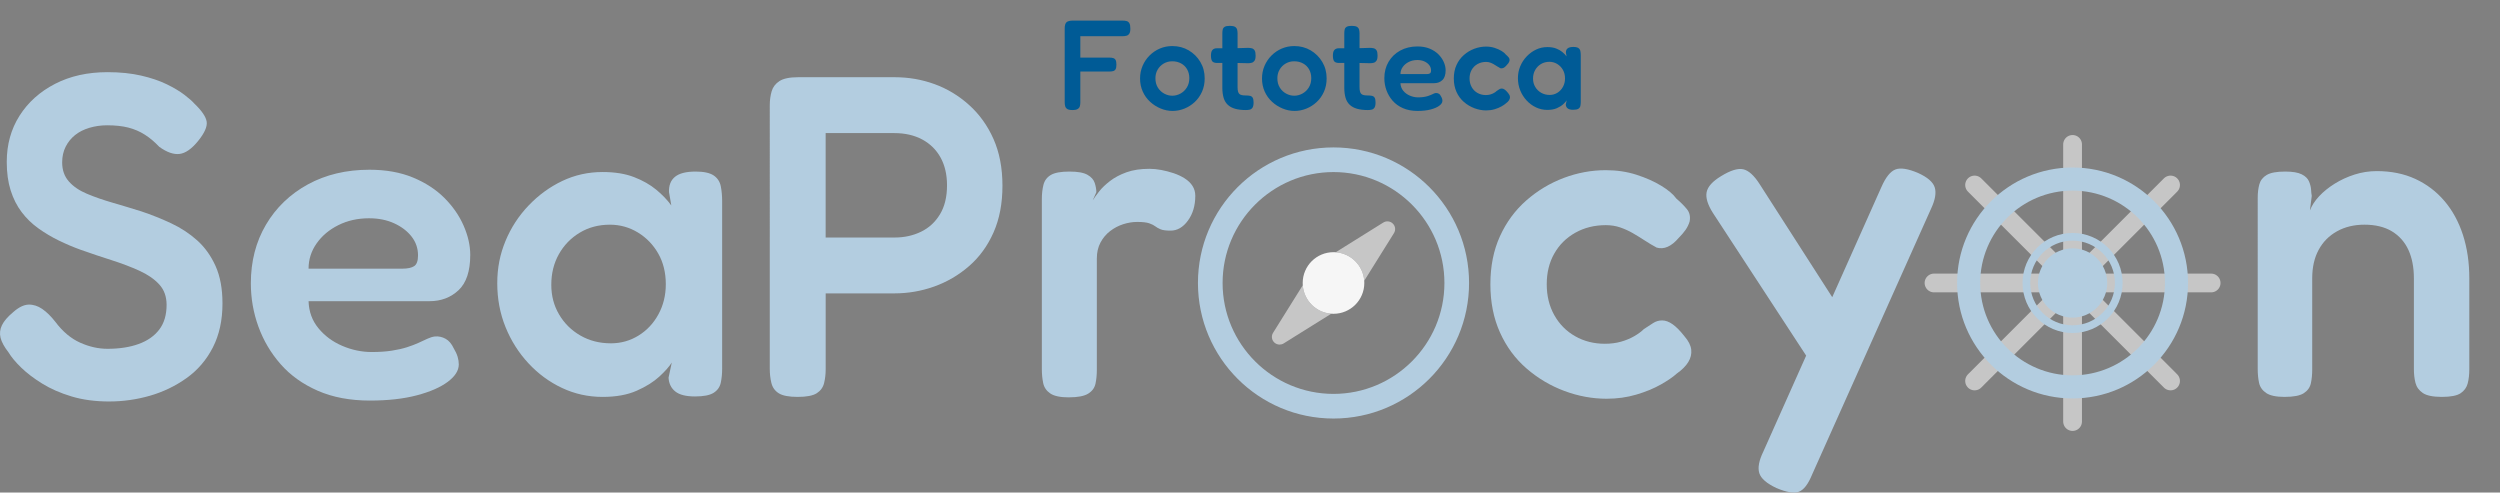<?xml version="1.0" encoding="UTF-8"?>
<svg xmlns="http://www.w3.org/2000/svg" viewBox="0 0 2930.62 577.38">
  <rect x="0" y="0" width="2930.62" height="577.38" fill="#808080" stroke="none"/>
  <defs>
    <style>
      .cls-1 {
        stroke: #c6c6c6;
        stroke-linecap: round;
        stroke-width: 22px;
      }

      .cls-1, .cls-2 {
        fill: none;
        stroke-miterlimit: 10;
      }

      .cls-3 {
        fill: #f6f6f6;
      }

      .cls-4 {
        fill: #b3cde0;
      }

      .cls-2 {
        stroke: #b3cde0;
        stroke-width: 9px;
      }

      .cls-5 {
        fill: #005b96;
      }

      .cls-6 {
        fill: #c6c6c6;
      }
    </style>
  </defs>
  <g id="Capa_4_copia" data-name="Capa 4 copia">
    <g>
      <line class="cls-1" x1="2429.57" y1="169.29" x2="2429.57" y2="494.15"/>
      <line class="cls-1" x1="2592" y1="331.72" x2="2267.14" y2="331.72"/>
      <line class="cls-1" x1="2544.43" y1="446.57" x2="2314.71" y2="216.86"/>
      <line class="cls-1" x1="2314.71" y1="446.57" x2="2544.43" y2="216.86"/>
    </g>
    <path class="cls-4" d="M2429.57,223.43c59.71,0,108.29,48.58,108.29,108.29s-48.58,108.29-108.29,108.29-108.29-48.58-108.29-108.29,48.58-108.29,108.29-108.29m0-27.07c-74.76,0-135.36,60.6-135.36,135.36s60.6,135.36,135.36,135.36,135.36-60.6,135.36-135.36-60.6-135.36-135.36-135.36h0Z"/>
    <circle class="cls-4" cx="2429.57" cy="331.72" r="40.61"/>
    <circle class="cls-2" cx="2429.57" cy="331.72" r="54.14"/>
    <g>
      <path class="cls-4" d="M1563.2,172.81c-87.76,0-158.91,71.15-158.91,158.91s71.15,158.91,158.91,158.91,158.91-71.15,158.91-158.91-71.15-158.91-158.91-158.91Zm0,288.93c-71.69,0-130.02-58.33-130.02-130.02s58.33-130.02,130.02-130.02,130.02,58.33,130.02,130.02-58.33,130.02-130.02,130.02Z"/>
      <path class="cls-6" d="M1527.19,334.32l-13.86,22.21-20.98,33.62c-2.24,3.55-1.72,8.18,1.26,11.16,1.76,1.73,4.06,2.64,6.39,2.64,1.66,0,3.32-.45,4.78-1.37l33.61-20.98,22.24-13.86c-17.89-1.26-32.17-15.53-33.44-33.41Z"/>
      <path class="cls-6" d="M1621.62,260.85l-33.61,20.98-22.23,13.87c17.89,1.26,32.18,15.55,33.44,33.44l13.86-22.22,20.98-33.62c2.24-3.58,1.72-8.2-1.28-11.17-2.98-2.98-7.66-3.5-11.16-1.28Z"/>
      <path class="cls-3" d="M1565.78,295.71c-.85-.06-1.71-.1-2.58-.1-19.95,0-36.12,16.17-36.12,36.12,0,.88,.04,1.74,.1,2.6,1.27,17.88,15.56,32.16,33.44,33.41,.85,.06,1.71,.1,2.57,.1,19.95,0,36.12-16.17,36.12-36.12,0-.87-.04-1.72-.1-2.57-1.26-17.89-15.55-32.18-33.44-33.44Z"/>
    </g>
    <g>
      <path class="cls-4" d="M128.18,470.64c-16.47,0-31.23-1.97-44.29-5.91-13.07-3.94-24.52-8.94-34.36-15.03-9.85-6.08-18.08-12.35-24.7-18.79-6.63-6.44-11.54-12.35-14.76-17.72-5.02-6.44-8.15-12.16-9.4-17.18-1.26-5.01-.72-9.93,1.61-14.77,2.32-4.83,6.71-9.93,13.15-15.3,6.44-5.72,12.43-8.67,17.99-8.86,5.55-.17,10.91,1.53,16.11,5.1,5.18,3.58,10.29,8.59,15.3,15.03,8.59,11.46,18.25,19.6,28.99,24.43,10.74,4.83,21.48,7.25,32.21,7.25,13.96,0,26.12-1.88,36.51-5.64,10.38-3.76,18.43-9.4,24.16-16.91,5.72-7.52,8.59-17.18,8.59-28.99,0-9.66-2.87-17.62-8.59-23.89-5.73-6.26-13.51-11.63-23.36-16.11-9.85-4.47-20.67-8.59-32.48-12.35-11.81-3.76-23.81-7.79-35.97-12.08-8.95-3.22-17.63-6.89-26.04-11.01-8.41-4.11-16.38-8.86-23.89-14.23-7.52-5.37-14.05-11.72-19.6-19.06-5.55-7.33-9.85-15.84-12.89-25.5-3.05-9.66-4.56-20.75-4.56-33.29,0-20.4,5.01-38.47,15.03-54.23,10.02-15.75,23.89-28.19,41.61-37.31,17.72-9.13,38.2-13.69,61.47-13.69,14.67,0,27.83,1.34,39.46,4.03,11.63,2.68,21.65,6.09,30.07,10.2,8.41,4.12,15.3,8.24,20.67,12.35,5.37,4.12,9.3,7.61,11.81,10.47,8.59,8.24,13.33,15.22,14.23,20.94,.89,5.73-2.42,13.25-9.93,22.55-7.52,9.31-14.77,14.41-21.74,15.3-6.98,.9-14.95-1.88-23.89-8.32-5.37-5.72-11.01-10.47-16.91-14.23-5.91-3.76-12.35-6.53-19.33-8.32-6.98-1.79-15.3-2.69-24.97-2.69-7.16,0-14.05,.99-20.67,2.95-6.63,1.97-12.27,4.83-16.91,8.59-4.66,3.76-8.32,8.32-11.01,13.69s-4.03,11.46-4.03,18.25c0,8.95,2.59,16.38,7.79,22.28,5.18,5.91,12.26,10.74,21.21,14.5,8.94,3.76,18.97,7.25,30.07,10.47,11.09,3.22,22.36,6.63,33.82,10.2,11.81,3.94,23.44,8.59,34.9,13.96,11.45,5.37,21.65,12.08,30.6,20.13,8.94,8.05,16.11,18.08,21.48,30.07,5.37,12,8.05,26.58,8.05,43.76,0,19.69-3.76,36.87-11.28,51.54-7.52,14.68-17.81,26.67-30.87,35.97-13.07,9.31-27.38,16.2-42.95,20.67-15.57,4.47-31.41,6.71-47.51,6.71Z"/>
      <path class="cls-4" d="M433.66,469.57c-23.27,0-43.67-3.85-61.21-11.54-17.54-7.69-32.04-18.07-43.49-31.14-11.46-13.06-20.13-27.73-26.04-44.03-5.91-16.28-8.86-33.2-8.86-50.74,0-25.77,5.91-48.67,17.72-68.72,11.81-20.04,28.19-35.79,49.13-47.25,20.94-11.45,45.01-17.18,72.21-17.18,19.33,0,36.32,3.05,51.01,9.13,14.67,6.09,26.93,14.05,36.78,23.89,9.84,9.85,17.36,20.67,22.55,32.48,5.18,11.81,7.79,23.27,7.79,34.36,0,18.98-4.56,32.75-13.69,41.34-9.13,8.59-20.49,12.89-34.09,12.89h-141.74c.35,12.17,4.2,22.73,11.54,31.68,7.33,8.95,16.64,15.84,27.92,20.67,11.28,4.83,22.82,7.25,34.63,7.25,8.94,0,16.82-.54,23.62-1.61,6.8-1.07,12.7-2.42,17.72-4.03,5.01-1.61,9.48-3.3,13.42-5.1,3.93-1.79,7.42-3.4,10.47-4.83,3.04-1.43,5.99-2.32,8.86-2.68,4.3-.35,8.41,.54,12.35,2.68,3.93,2.15,7.15,5.91,9.66,11.28,2.15,3.58,3.67,6.9,4.56,9.93,.89,3.05,1.34,6,1.34,8.86,0,7.16-4.29,13.96-12.89,20.4-8.59,6.44-20.67,11.73-36.24,15.84-15.57,4.11-33.92,6.17-55.03,6.17Zm-71.94-154.63h110.06c6.08,0,10.65-.98,13.69-2.95,3.04-1.96,4.56-6.17,4.56-12.62,0-8.23-2.51-15.57-7.52-22.01-5.02-6.44-11.81-11.63-20.4-15.57-8.59-3.94-18.44-5.91-29.53-5.91-13.25,0-25.23,2.69-35.97,8.05-10.74,5.37-19.24,12.53-25.5,21.48-6.27,8.95-9.4,18.79-9.4,29.53Z"/>
      <path class="cls-4" d="M814.86,464.74c-10.74,0-18.52-1.97-23.35-5.91-4.83-3.93-7.43-9.3-7.79-16.11l3.76-17.72c-2.87,4.66-7.7,10.12-14.5,16.38-6.8,6.27-15.66,11.81-26.58,16.64-10.92,4.83-24.25,7.25-40,7.25-16.83,0-32.67-3.49-47.52-10.47-14.86-6.98-28.01-16.64-39.46-28.99-11.46-12.35-20.4-26.48-26.84-42.42-6.44-15.92-9.66-33.02-9.66-51.27s3.22-34.09,9.66-49.66c6.44-15.57,15.48-29.44,27.11-41.61,11.63-12.16,24.78-21.74,39.46-28.72,14.67-6.98,30.42-10.47,47.25-10.47,14.31,0,26.58,1.97,36.78,5.91,10.2,3.94,18.88,8.86,26.04,14.76,7.16,5.91,13.06,12.08,17.72,18.52l-2.68-15.57c-.36-7.87,1.96-13.87,6.98-17.99,5.01-4.11,13.06-6.17,24.16-6.17,9.66,0,16.73,1.53,21.21,4.56,4.47,3.05,7.25,7.25,8.32,12.62,1.07,5.37,1.61,11.27,1.61,17.72v195.97c0,6.09-.54,11.64-1.61,16.64-1.07,5.02-3.85,8.95-8.32,11.81-4.48,2.86-11.73,4.29-21.74,4.29Zm-98.79-62.28c11.81,0,22.63-3.04,32.48-9.13,9.84-6.08,17.62-14.4,23.35-24.97,5.72-10.55,8.59-22.28,8.59-35.17,0-13.6-2.95-25.59-8.86-35.97-5.91-10.38-13.88-18.61-23.89-24.7-10.03-6.08-20.94-9.13-32.75-9.13-13.25,0-25.06,3.14-35.44,9.4-10.38,6.27-18.52,14.68-24.43,25.23-5.91,10.56-8.86,22.47-8.86,35.7s3.04,24.52,9.13,34.9c6.08,10.38,14.4,18.61,24.97,24.7,10.55,6.09,22.46,9.13,35.7,9.13Z"/>
      <path class="cls-4" d="M935.12,465.27c-10.39,0-17.81-1.43-22.28-4.29-4.48-2.86-7.34-6.89-8.59-12.08-1.26-5.18-1.88-10.65-1.88-16.38V123.27c0-5.72,.71-11.09,2.15-16.11,1.43-5.01,4.47-9.03,9.13-12.08,4.65-3.04,11.99-4.56,22.01-4.56h113.29c16.11,0,31.58,2.68,46.44,8.05,14.85,5.37,28.36,13.51,40.54,24.43,12.16,10.92,21.74,24.25,28.72,40,6.98,15.75,10.47,34.01,10.47,54.76s-3.49,39.02-10.47,54.76c-6.98,15.75-16.56,28.91-28.72,39.46-12.17,10.56-25.77,18.52-40.8,23.89-15.03,5.37-30.6,8.05-46.71,8.05h-80.53v89.13c0,5.73-.63,11.1-1.88,16.11-1.26,5.02-4.12,8.95-8.59,11.81-4.48,2.86-11.9,4.29-22.28,4.29Zm32.75-186.84h81.07c11.09,0,21.29-2.23,30.6-6.71,9.3-4.47,16.73-11.27,22.28-20.4,5.55-9.13,8.32-20.49,8.32-34.09,0-12.52-2.51-23.36-7.52-32.48-5.02-9.13-12.17-16.19-21.48-21.21-9.31-5.01-20.23-7.52-32.75-7.52h-80.53v122.41Z"/>
      <path class="cls-4" d="M1252.97,465.81c-10.02,0-17.27-1.53-21.74-4.56-4.48-3.04-7.25-7.06-8.32-12.08-1.07-5.01-1.61-10.55-1.61-16.64V233.33c0-6.08,.62-11.63,1.88-16.64,1.25-5.01,4.11-8.86,8.59-11.54,4.47-2.69,11.72-4.03,21.74-4.03s16.73,1.26,21.21,3.76c4.47,2.51,7.33,5.73,8.59,9.66,1.25,3.94,1.88,7.52,1.88,10.74l-4.29,9.66c1.79-2.86,4.29-6.35,7.52-10.47,3.22-4.11,7.52-8.23,12.89-12.35,5.37-4.11,11.81-7.52,19.33-10.2,7.52-2.69,16.46-4.03,26.84-4.03,4.29,0,8.86,.45,13.69,1.34,4.83,.9,9.66,2.15,14.5,3.76,4.83,1.61,9.21,3.67,13.15,6.17,3.93,2.51,6.98,5.46,9.13,8.86,2.15,3.41,3.22,7.25,3.22,11.54,0,11.46-2.87,21.12-8.59,28.99-5.73,7.88-12.53,11.81-20.4,11.81-5.37,0-9.31-.54-11.81-1.61-2.51-1.07-4.56-2.23-6.17-3.49-1.61-1.25-3.94-2.42-6.98-3.49-3.05-1.07-7.79-1.61-14.23-1.61-5.37,0-10.83,.9-16.37,2.68-5.55,1.8-10.65,4.48-15.3,8.05-4.66,3.58-8.41,8.05-11.27,13.42-2.87,5.37-4.3,11.64-4.3,18.79v130.47c0,6.09-.54,11.54-1.61,16.38-1.07,4.83-3.94,8.68-8.59,11.54-4.66,2.86-12.17,4.29-22.55,4.29Z"/>
      <path class="cls-4" d="M1883.47,467.42c-16.83,0-33.38-3.05-49.66-9.13-16.29-6.08-31.06-14.85-44.29-26.31-13.25-11.45-23.62-25.5-31.14-42.15-7.52-16.64-11.28-35.52-11.28-56.64s3.76-39.91,11.28-56.38c7.52-16.46,17.8-30.42,30.87-41.88,13.06-11.45,27.65-20.22,43.76-26.31,16.11-6.08,32.57-9.13,49.4-9.13,12.89,0,24.87,1.8,35.97,5.37,11.09,3.58,20.75,7.88,28.99,12.89,8.23,5.02,14.14,10.03,17.72,15.03,5.01,4.29,9.13,8.41,12.35,12.35,3.22,3.94,4.29,8.78,3.22,14.5-1.07,3.58-2.68,6.9-4.83,9.93-2.15,3.05-4.83,6.18-8.05,9.4-8.59,10.03-17.18,13.78-25.77,11.27-4.66-2.5-9.31-5.28-13.96-8.32-4.66-3.04-9.31-5.91-13.96-8.59-4.66-2.69-9.58-4.92-14.76-6.71-5.19-1.79-10.83-2.69-16.91-2.69-13.25,0-25.15,2.95-35.7,8.86-10.56,5.91-18.79,14.05-24.7,24.43-5.91,10.39-8.86,22.37-8.86,35.97s2.95,25.69,8.86,36.24c5.91,10.56,14.04,18.79,24.43,24.7,10.38,5.91,22.01,8.86,34.9,8.86,6.8,0,13.06-.81,18.79-2.42,5.72-1.61,10.92-3.76,15.57-6.44,4.65-2.69,8.41-5.45,11.27-8.32,3.94-2.5,7.52-4.83,10.74-6.98,3.22-2.15,6.8-3.22,10.74-3.22s8.05,1.53,12.35,4.56c4.3,3.05,8.94,7.79,13.96,14.23,4.65,5.37,7.25,10.56,7.79,15.57,.54,5.02-.63,9.85-3.49,14.49-2.87,4.66-7.34,9.13-13.42,13.42-4.3,3.94-10.56,8.24-18.79,12.89-8.24,4.66-17.81,8.59-28.72,11.81-10.92,3.22-22.47,4.83-34.63,4.83Z"/>
      <path class="cls-4" d="M2132.4,440.04l-124.56-190.6c-6.09-9.66-8.51-17.72-7.25-24.16,1.25-6.44,6.89-12.7,16.91-18.79,11.09-6.8,19.77-9.48,26.04-8.05,6.26,1.43,12.62,7.16,19.06,17.18l98.25,153.02-28.46,71.41Zm-49.93,132.08c-11.46-5.37-18.17-11.19-20.13-17.45-1.97-6.27-.45-14.59,4.56-24.97l138.52-310.33c5.01-11.45,10.47-18.34,16.37-20.67,5.91-2.33,14.77-.98,26.58,4.03,11.09,5.02,17.62,10.65,19.6,16.91,1.96,6.27,.62,14.41-4.03,24.43l-139.59,311.94c-4.66,11.45-9.85,18.25-15.57,20.4-5.73,2.15-14.5,.71-26.31-4.3Z"/>
      <path class="cls-4" d="M2678.27,465.27c-10.02,0-17.27-1.53-21.74-4.56-4.48-3.04-7.25-6.98-8.32-11.81-1.07-4.83-1.61-10.29-1.61-16.38V231.72c0-5.72,.62-10.91,1.88-15.57,1.25-4.65,4.11-8.32,8.59-11.01,4.47-2.69,11.72-4.03,21.74-4.03,8.59,0,15.03,1.07,19.33,3.22,4.3,2.15,7.16,4.93,8.59,8.32,1.43,3.41,2.23,6.63,2.42,9.66,.17,3.05,.44,5.46,.8,7.25l-2.15,17.18c2.15-5.72,5.72-11.27,10.74-16.64,5.01-5.37,11.09-10.28,18.25-14.76,7.16-4.47,14.94-8.05,23.36-10.74,8.4-2.68,17.09-4.03,26.04-4.03,16.82,0,31.85,3.04,45.1,9.13,13.24,6.09,24.61,14.68,34.09,25.77,9.48,11.1,16.73,24.34,21.74,39.73,5.01,15.39,7.52,32.4,7.52,51v106.84c0,6.09-.63,11.54-1.88,16.38-1.26,4.83-4.03,8.68-8.32,11.54-4.29,2.86-11.64,4.29-22.01,4.29s-17.81-1.53-22.28-4.56c-4.48-3.04-7.34-6.98-8.59-11.81-1.26-4.83-1.88-10.29-1.88-16.38v-106.31c0-12.89-2.15-23.98-6.44-33.29-4.3-9.3-10.74-16.55-19.33-21.74-8.59-5.18-19.33-7.79-32.21-7.79-12.17,0-22.91,2.6-32.21,7.79-9.31,5.19-16.47,12.44-21.48,21.74-5.02,9.31-7.52,20.4-7.52,33.29v106.84c0,6.09-.54,11.54-1.61,16.38-1.07,4.83-3.85,8.68-8.32,11.54-4.48,2.86-11.91,4.29-22.28,4.29Z"/>
    </g>
  </g>
  <g id="Capa_9" data-name="Capa 9">
    <g>
      <path class="cls-5" d="M1257.24,129c-2.9,0-4.98-.43-6.23-1.27-1.25-.85-2.05-1.97-2.4-3.38-.35-1.4-.52-2.95-.52-4.65V33.3c0-3.5,.7-5.9,2.1-7.2,1.4-1.3,3.9-1.95,7.5-1.95h58.35c1.7,0,3.23,.18,4.58,.52,1.35,.35,2.42,1.18,3.23,2.48,.8,1.3,1.2,3.4,1.2,6.3s-.43,4.83-1.27,6.07c-.85,1.25-1.98,2.05-3.38,2.4-1.4,.35-2.95,.53-4.65,.53h-49.35v25.05h33.9c1.7,0,3.2,.18,4.5,.52,1.3,.35,2.27,1.1,2.93,2.25,.65,1.15,.97,3.03,.97,5.62s-.35,4.3-1.05,5.4c-.7,1.1-1.68,1.8-2.92,2.1-1.25,.3-2.78,.45-4.58,.45h-33.75v36c0,1.7-.18,3.23-.52,4.57-.35,1.35-1.18,2.45-2.48,3.3-1.3,.85-3.35,1.27-6.15,1.27Z"/>
      <path class="cls-5" d="M1374.54,130.05c-4.7,0-9.35-.95-13.95-2.85-4.6-1.9-8.73-4.52-12.38-7.88-3.65-3.35-6.53-7.35-8.62-12-2.1-4.65-3.15-9.72-3.15-15.23s.98-10.25,2.93-14.85c1.95-4.6,4.67-8.65,8.17-12.15s7.52-6.23,12.08-8.18c4.55-1.95,9.42-2.92,14.62-2.92,7.1,0,13.5,1.68,19.2,5.02,5.7,3.35,10.25,7.88,13.65,13.58,3.4,5.7,5.1,12.15,5.1,19.35,0,5.7-1.05,10.9-3.15,15.6-2.1,4.7-4.95,8.73-8.55,12.08-3.6,3.35-7.65,5.92-12.15,7.73-4.5,1.8-9.1,2.7-13.8,2.7Zm-.3-17.85c3.3,0,6.47-.83,9.52-2.48,3.05-1.65,5.55-4.02,7.5-7.12,1.95-3.1,2.92-6.75,2.92-10.95,0-3.9-.85-7.35-2.55-10.35-1.7-3-4.08-5.32-7.12-6.97-3.05-1.65-6.52-2.48-10.42-2.48-3.6,0-6.9,.88-9.9,2.62-3,1.75-5.38,4.12-7.12,7.12-1.75,3-2.62,6.4-2.62,10.2,0,4.2,.95,7.83,2.85,10.88,1.9,3.05,4.37,5.4,7.43,7.05,3.05,1.65,6.22,2.48,9.52,2.48Z"/>
      <path class="cls-5" d="M1426.74,56.55l15.45,.15,20.7-.6c1.7,0,3.23,.18,4.58,.52,1.35,.35,2.42,1.15,3.22,2.4,.8,1.25,1.2,3.28,1.2,6.08s-.4,4.68-1.2,5.92c-.8,1.25-1.85,2.08-3.15,2.48-1.3,.4-2.8,.6-4.5,.6l-20.1-.45-16.65,.15c-2.6-.1-4.38-.8-5.32-2.1-.95-1.3-1.43-3.5-1.43-6.6s.57-5.18,1.73-6.52c1.15-1.35,2.97-2.03,5.48-2.03Zm33.75,72.45c-4.9,0-9.1-.5-12.6-1.5-3.5-1-6.38-2.55-8.62-4.65s-3.88-4.82-4.88-8.18c-1-3.35-1.5-7.32-1.5-11.92V39.15c0-1.7,.15-3.23,.45-4.57,.3-1.35,1.07-2.4,2.32-3.15,1.25-.75,3.27-1.12,6.08-1.12s4.82,.4,6.08,1.2c1.25,.8,2.05,1.88,2.4,3.23,.35,1.35,.52,2.88,.52,4.57v62.85c0,2.1,.17,3.8,.52,5.1,.35,1.3,.9,2.28,1.65,2.92,.75,.65,1.75,1.1,3,1.35,1.25,.25,2.78,.38,4.58,.38,1.9,0,3.52,.15,4.88,.45,1.35,.3,2.37,1.03,3.08,2.17,.7,1.15,1.05,3.03,1.05,5.62,0,2.8-.43,4.83-1.27,6.08-.85,1.25-1.95,2.02-3.3,2.32-1.35,.3-2.83,.45-4.42,.45Z"/>
      <path class="cls-5" d="M1517.49,130.05c-4.7,0-9.35-.95-13.95-2.85-4.6-1.9-8.73-4.52-12.38-7.88-3.65-3.35-6.53-7.35-8.62-12-2.1-4.65-3.15-9.72-3.15-15.23s.97-10.25,2.93-14.85c1.95-4.6,4.67-8.65,8.17-12.15,3.5-3.5,7.52-6.23,12.08-8.18,4.55-1.95,9.42-2.92,14.62-2.92,7.1,0,13.5,1.68,19.2,5.02,5.7,3.35,10.25,7.88,13.65,13.58,3.4,5.7,5.1,12.15,5.1,19.35,0,5.7-1.05,10.9-3.15,15.6-2.1,4.7-4.95,8.73-8.55,12.08-3.6,3.35-7.65,5.92-12.15,7.73-4.5,1.8-9.1,2.7-13.8,2.7Zm-.3-17.85c3.3,0,6.47-.83,9.52-2.48,3.05-1.65,5.55-4.02,7.5-7.12,1.95-3.1,2.92-6.75,2.92-10.95,0-3.9-.85-7.35-2.55-10.35-1.7-3-4.08-5.32-7.12-6.97-3.05-1.65-6.52-2.48-10.42-2.48-3.6,0-6.9,.88-9.9,2.62-3,1.75-5.38,4.12-7.12,7.12-1.75,3-2.62,6.4-2.62,10.2,0,4.2,.95,7.83,2.85,10.88,1.9,3.05,4.37,5.4,7.43,7.05,3.05,1.65,6.22,2.48,9.53,2.48Z"/>
      <path class="cls-5" d="M1569.69,56.55l15.45,.15,20.7-.6c1.7,0,3.22,.18,4.57,.52,1.35,.35,2.42,1.15,3.23,2.4,.8,1.25,1.2,3.28,1.2,6.08s-.4,4.68-1.2,5.92c-.8,1.25-1.85,2.08-3.15,2.48-1.3,.4-2.8,.6-4.5,.6l-20.1-.45-16.65,.15c-2.6-.1-4.38-.8-5.33-2.1-.95-1.3-1.42-3.5-1.42-6.6s.57-5.18,1.73-6.52c1.15-1.35,2.97-2.03,5.47-2.03Zm33.75,72.45c-4.9,0-9.1-.5-12.6-1.5-3.5-1-6.38-2.55-8.62-4.65s-3.88-4.82-4.88-8.18c-1-3.35-1.5-7.32-1.5-11.92V39.15c0-1.7,.15-3.23,.45-4.57,.3-1.35,1.07-2.4,2.33-3.15,1.25-.75,3.27-1.12,6.08-1.12s4.82,.4,6.08,1.2c1.25,.8,2.05,1.88,2.4,3.23,.35,1.35,.53,2.88,.53,4.57v62.85c0,2.1,.17,3.8,.53,5.1,.35,1.3,.9,2.28,1.65,2.92,.75,.65,1.75,1.1,3,1.35,1.25,.25,2.78,.38,4.58,.38,1.9,0,3.53,.15,4.88,.45,1.35,.3,2.37,1.03,3.08,2.17,.7,1.15,1.05,3.03,1.05,5.62,0,2.8-.43,4.83-1.28,6.08-.85,1.25-1.95,2.02-3.3,2.32-1.35,.3-2.83,.45-4.42,.45Z"/>
      <path class="cls-5" d="M1661.79,130.05c-6.5,0-12.2-1.08-17.1-3.22-4.9-2.15-8.95-5.05-12.15-8.7-3.2-3.65-5.62-7.75-7.28-12.3-1.65-4.55-2.47-9.27-2.47-14.18,0-7.2,1.65-13.6,4.95-19.2,3.3-5.6,7.88-10,13.72-13.2,5.85-3.2,12.57-4.8,20.17-4.8,5.4,0,10.15,.85,14.25,2.55,4.1,1.7,7.52,3.93,10.28,6.67,2.75,2.75,4.85,5.78,6.3,9.08,1.45,3.3,2.17,6.5,2.17,9.6,0,5.3-1.27,9.15-3.82,11.55-2.55,2.4-5.73,3.6-9.53,3.6h-39.6c.1,3.4,1.17,6.35,3.22,8.85,2.05,2.5,4.65,4.42,7.8,5.77,3.15,1.35,6.38,2.02,9.67,2.02,2.5,0,4.7-.15,6.6-.45,1.9-.3,3.55-.68,4.95-1.12,1.4-.45,2.65-.92,3.75-1.43,1.1-.5,2.07-.95,2.92-1.35,.85-.4,1.67-.65,2.47-.75,1.2-.1,2.35,.15,3.45,.75,1.1,.6,2,1.65,2.7,3.15,.6,1,1.02,1.93,1.27,2.77,.25,.85,.38,1.68,.38,2.48,0,2-1.2,3.9-3.6,5.7-2.4,1.8-5.78,3.28-10.12,4.43s-9.48,1.72-15.38,1.72Zm-20.1-43.2h30.75c1.7,0,2.97-.27,3.82-.83,.85-.55,1.28-1.73,1.28-3.52,0-2.3-.7-4.35-2.1-6.15-1.4-1.8-3.3-3.25-5.7-4.35-2.4-1.1-5.15-1.65-8.25-1.65-3.7,0-7.05,.75-10.05,2.25s-5.38,3.5-7.12,6c-1.75,2.5-2.62,5.25-2.62,8.25Z"/>
      <path class="cls-5" d="M1742.34,129.45c-4.7,0-9.33-.85-13.88-2.55-4.55-1.7-8.68-4.15-12.38-7.35-3.7-3.2-6.6-7.12-8.7-11.77-2.1-4.65-3.15-9.92-3.15-15.82s1.05-11.15,3.15-15.75c2.1-4.6,4.97-8.5,8.62-11.7,3.65-3.2,7.72-5.65,12.22-7.35,4.5-1.7,9.1-2.55,13.8-2.55,3.6,0,6.95,.5,10.05,1.5,3.1,1,5.8,2.2,8.1,3.6,2.3,1.4,3.95,2.8,4.95,4.2,1.4,1.2,2.55,2.35,3.45,3.45,.9,1.1,1.2,2.45,.9,4.05-.3,1-.75,1.93-1.35,2.77-.6,.85-1.35,1.73-2.25,2.62-2.4,2.8-4.8,3.85-7.2,3.15-1.3-.7-2.6-1.47-3.9-2.33-1.3-.85-2.6-1.65-3.9-2.4-1.3-.75-2.68-1.37-4.12-1.88-1.45-.5-3.03-.75-4.73-.75-3.7,0-7.03,.82-9.97,2.48-2.95,1.65-5.25,3.93-6.9,6.82-1.65,2.9-2.47,6.25-2.47,10.05s.83,7.18,2.47,10.12c1.65,2.95,3.92,5.25,6.83,6.9,2.9,1.65,6.15,2.48,9.75,2.48,1.9,0,3.65-.23,5.25-.68,1.6-.45,3.05-1.05,4.35-1.8,1.3-.75,2.35-1.52,3.15-2.33,1.1-.7,2.1-1.35,3-1.95,.9-.6,1.9-.9,3-.9s2.25,.43,3.45,1.28c1.2,.85,2.5,2.17,3.9,3.97,1.3,1.5,2.03,2.95,2.18,4.35,.15,1.4-.18,2.75-.98,4.05-.8,1.3-2.05,2.55-3.75,3.75-1.2,1.1-2.95,2.3-5.25,3.6-2.3,1.3-4.98,2.4-8.02,3.3-3.05,.9-6.28,1.35-9.68,1.35Z"/>
      <path class="cls-5" d="M1844.19,128.7c-3,0-5.17-.55-6.53-1.65-1.35-1.1-2.08-2.6-2.17-4.5l1.05-4.95c-.8,1.3-2.15,2.83-4.05,4.57-1.9,1.75-4.38,3.3-7.43,4.65-3.05,1.35-6.78,2.02-11.17,2.02-4.7,0-9.13-.98-13.27-2.93-4.15-1.95-7.83-4.65-11.03-8.1-3.2-3.45-5.7-7.4-7.5-11.85-1.8-4.45-2.7-9.23-2.7-14.33s.9-9.52,2.7-13.88c1.8-4.35,4.32-8.22,7.57-11.62,3.25-3.4,6.92-6.07,11.03-8.02,4.1-1.95,8.5-2.92,13.2-2.92,4,0,7.42,.55,10.27,1.65,2.85,1.1,5.27,2.48,7.28,4.12,2,1.65,3.65,3.38,4.95,5.17l-.75-4.35c-.1-2.2,.55-3.87,1.95-5.02,1.4-1.15,3.65-1.73,6.75-1.73,2.7,0,4.67,.43,5.92,1.28,1.25,.85,2.02,2.02,2.33,3.52,.3,1.5,.45,3.15,.45,4.95v54.75c0,1.7-.15,3.25-.45,4.65-.3,1.4-1.08,2.5-2.33,3.3-1.25,.8-3.28,1.2-6.08,1.2Zm-27.6-17.4c3.3,0,6.32-.85,9.07-2.55,2.75-1.7,4.92-4.02,6.53-6.98,1.6-2.95,2.4-6.23,2.4-9.82,0-3.8-.83-7.15-2.47-10.05-1.65-2.9-3.88-5.2-6.68-6.9-2.8-1.7-5.85-2.55-9.15-2.55-3.7,0-7,.88-9.9,2.62-2.9,1.75-5.17,4.1-6.83,7.05-1.65,2.95-2.47,6.28-2.47,9.98s.85,6.85,2.55,9.75c1.7,2.9,4.02,5.2,6.98,6.9,2.95,1.7,6.27,2.55,9.97,2.55Z"/>
    </g>
  </g>
</svg>